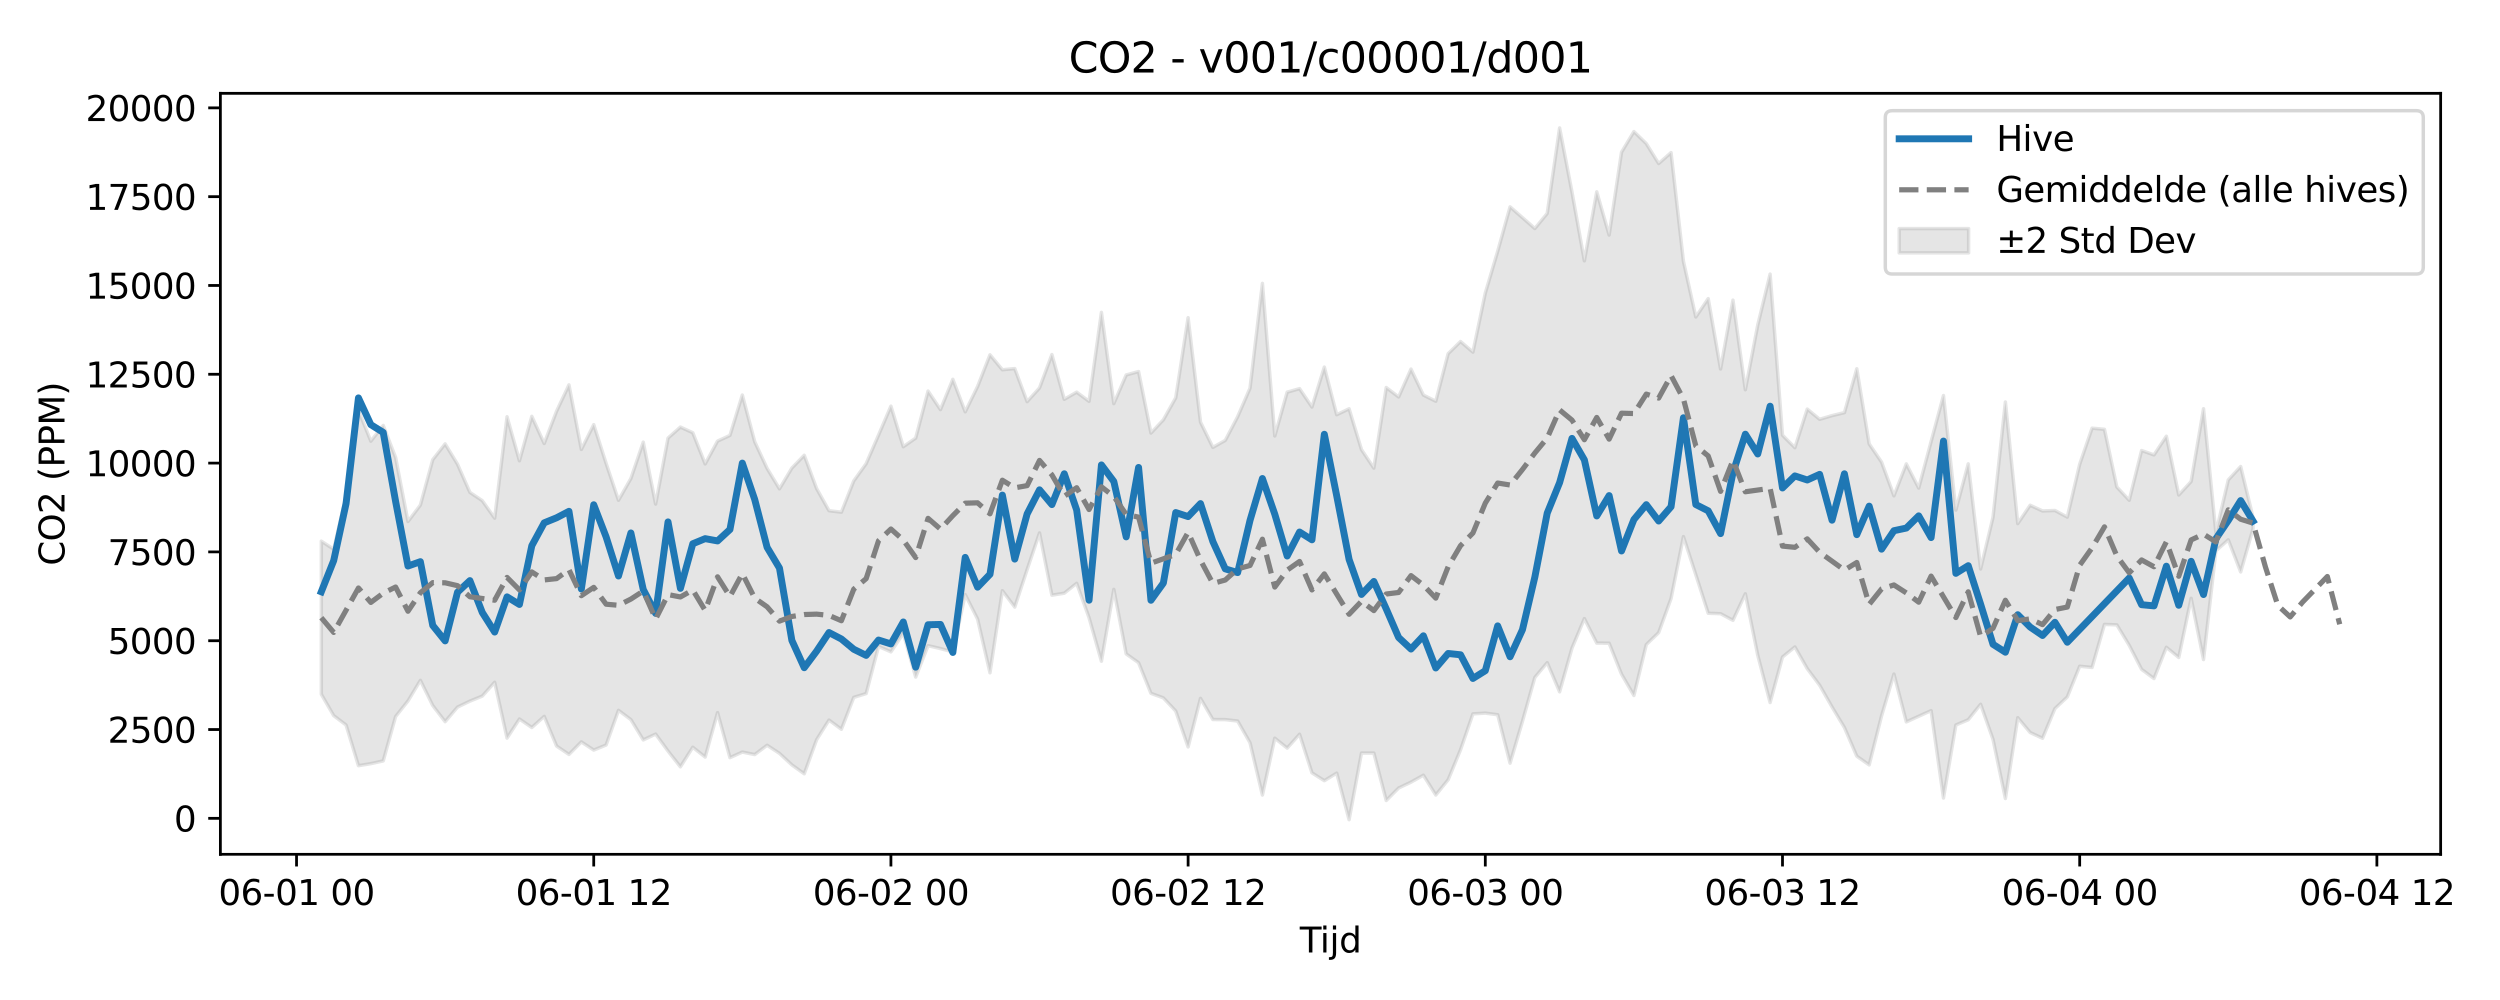 <?xml version="1.0" encoding="utf-8" standalone="no"?>
<!DOCTYPE svg PUBLIC "-//W3C//DTD SVG 1.1//EN"
  "http://www.w3.org/Graphics/SVG/1.1/DTD/svg11.dtd">
<svg xmlns:xlink="http://www.w3.org/1999/xlink" width="720pt" height="288pt" viewBox="0 0 720 288" xmlns="http://www.w3.org/2000/svg" version="1.1">
 <defs>
  <style type="text/css">*{stroke-linejoin: round; stroke-linecap: butt}</style>
 </defs>
 <g id="figure_1">
  <g id="patch_1">
   <path d="M 0 288 
L 720 288 
L 720 0 
L 0 0 
z
" style="fill: #ffffff"/>
  </g>
  <g id="axes_1">
   <g id="patch_2">
    <path d="M 63.47 246.04 
L 702.907 246.04 
L 702.907 26.88 
L 63.47 26.88 
z
" style="fill: #ffffff"/>
   </g>
   <g id="FillBetweenPolyCollection_1">
    <defs>
     <path id="mf86ab50b06" d="M 92.535 -132.152 
L 92.535 -88.058 
L 96.102 -81.898 
L 99.668 -79.198 
L 103.234 -67.477 
L 106.801 -68.068 
L 110.367 -68.855 
L 113.933 -81.628 
L 117.499 -86.12 
L 121.066 -92.057 
L 124.632 -84.802 
L 128.198 -80.15 
L 131.765 -84.357 
L 135.331 -86.071 
L 138.897 -87.523 
L 142.464 -91.508 
L 146.03 -75.429 
L 149.596 -80.928 
L 153.162 -78.471 
L 156.729 -81.678 
L 160.295 -73.142 
L 163.861 -70.719 
L 167.428 -74.332 
L 170.994 -71.975 
L 174.56 -73.435 
L 178.126 -83.427 
L 181.693 -80.747 
L 185.259 -74.902 
L 188.825 -76.586 
L 192.392 -71.693 
L 195.958 -67.148 
L 199.524 -72.791 
L 203.091 -69.965 
L 206.657 -82.774 
L 210.223 -69.795 
L 213.789 -71.397 
L 217.356 -70.68 
L 220.922 -73.363 
L 224.488 -71.029 
L 228.055 -67.706 
L 231.621 -65.147 
L 235.187 -74.966 
L 238.754 -80.617 
L 242.32 -77.968 
L 245.886 -87.15 
L 249.452 -88.252 
L 253.019 -101.834 
L 256.585 -100.257 
L 260.151 -105.578 
L 263.718 -93.008 
L 267.284 -102.047 
L 270.85 -101.211 
L 274.417 -100.236 
L 277.983 -116.774 
L 281.549 -109.688 
L 285.115 -94.23 
L 288.682 -117.886 
L 292.248 -113.158 
L 295.814 -123.954 
L 299.381 -134.523 
L 302.947 -116.588 
L 306.513 -117.158 
L 310.08 -120.013 
L 313.646 -110.102 
L 317.212 -97.567 
L 320.778 -118.265 
L 324.345 -99.675 
L 327.911 -97.133 
L 331.477 -88.314 
L 335.044 -87.012 
L 338.61 -83.213 
L 342.176 -72.883 
L 345.743 -86.874 
L 349.309 -80.772 
L 352.875 -80.747 
L 356.441 -80.342 
L 360.008 -74.076 
L 363.574 -59.028 
L 367.14 -75.405 
L 370.707 -72.541 
L 374.273 -76.539 
L 377.839 -65.428 
L 381.406 -63.16 
L 384.972 -65.345 
L 388.538 -51.922 
L 392.104 -71.128 
L 395.671 -71.117 
L 399.237 -57.455 
L 402.803 -61.055 
L 406.37 -62.745 
L 409.936 -64.737 
L 413.502 -59.037 
L 417.068 -63.426 
L 420.635 -72.067 
L 424.201 -82.403 
L 427.767 -82.618 
L 431.334 -82.153 
L 434.9 -68.209 
L 438.466 -80.244 
L 442.033 -92.896 
L 445.599 -97.152 
L 449.165 -88.748 
L 452.731 -101.334 
L 456.298 -109.847 
L 459.864 -102.78 
L 463.43 -102.758 
L 466.997 -93.853 
L 470.563 -87.694 
L 474.129 -102.353 
L 477.696 -105.808 
L 481.262 -115.62 
L 484.828 -133.458 
L 488.394 -122.473 
L 491.961 -111.38 
L 495.527 -111.251 
L 499.093 -109.346 
L 502.66 -116.989 
L 506.226 -99.314 
L 509.792 -85.659 
L 513.359 -98.775 
L 516.925 -101.677 
L 520.491 -95.427 
L 524.057 -90.651 
L 527.624 -84.391 
L 531.19 -78.47 
L 534.756 -70.212 
L 538.323 -67.707 
L 541.889 -81.826 
L 545.455 -93.867 
L 549.022 -80.093 
L 552.588 -81.715 
L 556.154 -83.335 
L 559.72 -58.168 
L 563.287 -79.198 
L 566.853 -80.708 
L 570.419 -85.168 
L 573.986 -75.058 
L 577.552 -58.022 
L 581.118 -81.299 
L 584.685 -77.036 
L 588.251 -75.376 
L 591.817 -83.924 
L 595.383 -87.275 
L 598.95 -96.122 
L 602.516 -95.77 
L 606.082 -108.165 
L 609.649 -108.031 
L 613.215 -102.14 
L 616.781 -95.224 
L 620.348 -92.574 
L 623.914 -101.581 
L 627.48 -98.641 
L 631.046 -115.683 
L 634.613 -98.046 
L 638.179 -129.367 
L 641.745 -132.537 
L 645.312 -123.277 
L 648.878 -135.74 
L 648.878 -138.962 
L 648.878 -138.962 
L 645.312 -153.642 
L 641.745 -149.784 
L 638.179 -134.508 
L 634.613 -170.291 
L 631.046 -149.321 
L 627.48 -145.442 
L 623.914 -162.367 
L 620.348 -156.989 
L 616.781 -158.252 
L 613.215 -143.925 
L 609.649 -147.751 
L 606.082 -164.363 
L 602.516 -164.685 
L 598.95 -154.299 
L 595.383 -139.07 
L 591.817 -140.981 
L 588.251 -140.847 
L 584.685 -142.489 
L 581.118 -137.21 
L 577.552 -172.231 
L 573.986 -139.038 
L 570.419 -124.137 
L 566.853 -154.407 
L 563.287 -141.091 
L 559.72 -174.089 
L 556.154 -160.823 
L 552.588 -147.425 
L 549.022 -154.394 
L 545.455 -145.205 
L 541.889 -154.927 
L 538.323 -160.161 
L 534.756 -181.798 
L 531.19 -169.161 
L 527.624 -168.302 
L 524.057 -167.244 
L 520.491 -170.182 
L 516.925 -159.071 
L 513.359 -162.669 
L 509.792 -209.066 
L 506.226 -194.357 
L 502.66 -175.751 
L 499.093 -201.558 
L 495.527 -181.722 
L 491.961 -201.997 
L 488.394 -196.712 
L 484.828 -212.756 
L 481.262 -244.054 
L 477.696 -240.908 
L 474.129 -246.646 
L 470.563 -250.106 
L 466.997 -244.151 
L 463.43 -220.302 
L 459.864 -232.76 
L 456.298 -212.872 
L 452.731 -232.686 
L 449.165 -251.158 
L 445.599 -226.536 
L 442.033 -222.183 
L 438.466 -225.323 
L 434.9 -228.429 
L 431.334 -215.618 
L 427.767 -203.591 
L 424.201 -186.586 
L 420.635 -189.642 
L 417.068 -186.147 
L 413.502 -172.445 
L 409.936 -174.217 
L 406.37 -181.702 
L 402.803 -173.677 
L 399.237 -176.391 
L 395.671 -153.179 
L 392.104 -158.526 
L 388.538 -170.269 
L 384.972 -168.569 
L 381.406 -182.279 
L 377.839 -170.776 
L 374.273 -176.071 
L 370.707 -175.058 
L 367.14 -162.447 
L 363.574 -206.391 
L 360.008 -176.218 
L 356.441 -167.98 
L 352.875 -161.168 
L 349.309 -159.151 
L 345.743 -166.44 
L 342.176 -196.514 
L 338.61 -173.44 
L 335.044 -167.089 
L 331.477 -163.283 
L 327.911 -180.995 
L 324.345 -180.016 
L 320.778 -171.759 
L 317.212 -198.045 
L 313.646 -172.416 
L 310.08 -175.065 
L 306.513 -173.004 
L 302.947 -185.886 
L 299.381 -176.278 
L 295.814 -172.33 
L 292.248 -181.848 
L 288.682 -181.511 
L 285.115 -185.818 
L 281.549 -176.689 
L 277.983 -169.393 
L 274.417 -178.76 
L 270.85 -170.03 
L 267.284 -175.371 
L 263.718 -161.833 
L 260.151 -159.341 
L 256.585 -171.034 
L 253.019 -162.691 
L 249.452 -154.461 
L 245.886 -149.505 
L 242.32 -140.492 
L 238.754 -140.922 
L 235.187 -147.29 
L 231.621 -156.882 
L 228.055 -153.195 
L 224.488 -147.209 
L 220.922 -153.119 
L 217.356 -160.793 
L 213.789 -174.234 
L 210.223 -162.597 
L 206.657 -160.969 
L 203.091 -154.393 
L 199.524 -163.375 
L 195.958 -165.004 
L 192.392 -161.834 
L 188.825 -142.823 
L 185.259 -160.672 
L 181.693 -150.177 
L 178.126 -143.923 
L 174.56 -154.548 
L 170.994 -165.699 
L 167.428 -158.565 
L 163.861 -177.156 
L 160.295 -169.575 
L 156.729 -160.276 
L 153.162 -168.1 
L 149.596 -155.288 
L 146.03 -167.976 
L 142.464 -138.769 
L 138.897 -143.811 
L 135.331 -146.198 
L 131.765 -154.31 
L 128.198 -160.162 
L 124.632 -155.606 
L 121.066 -142.534 
L 117.499 -137.807 
L 113.933 -156.24 
L 110.367 -165.483 
L 106.801 -160.941 
L 103.234 -169.831 
L 99.668 -145.224 
L 96.102 -129.832 
L 92.535 -132.152 
z
" style="stroke: #808080; stroke-opacity: 0.2"/>
    </defs>
    <g clip-path="url(#pe115734ce6)">
     <use xlink:href="#mf86ab50b06" x="0" y="288" style="fill: #808080; fill-opacity: 0.2; stroke: #808080; stroke-opacity: 0.2"/>
    </g>
   </g>
   <g id="matplotlib.axis_1">
    <g id="xtick_1">
     <g id="line2d_1">
      <defs>
       <path id="m7e62f0bc5e" d="M 0 0 
L 0 3.5 
" style="stroke: #000000; stroke-width: 0.8"/>
      </defs>
      <g>
       <use xlink:href="#m7e62f0bc5e" x="85.403" y="246.04" style="stroke: #000000; stroke-width: 0.8"/>
      </g>
     </g>
     <g id="text_1">
      <!-- 06-01 00 -->
      <g transform="translate(62.922 260.638) scale(0.1 -0.1)">
       <defs>
        <path id="DejaVuSans-30" d="M 2034 4250 
Q 1547 4250 1301 3770 
Q 1056 3291 1056 2328 
Q 1056 1369 1301 889 
Q 1547 409 2034 409 
Q 2525 409 2770 889 
Q 3016 1369 3016 2328 
Q 3016 3291 2770 3770 
Q 2525 4250 2034 4250 
z
M 2034 4750 
Q 2819 4750 3233 4129 
Q 3647 3509 3647 2328 
Q 3647 1150 3233 529 
Q 2819 -91 2034 -91 
Q 1250 -91 836 529 
Q 422 1150 422 2328 
Q 422 3509 836 4129 
Q 1250 4750 2034 4750 
z
" transform="scale(0.016)"/>
        <path id="DejaVuSans-36" d="M 2113 2584 
Q 1688 2584 1439 2293 
Q 1191 2003 1191 1497 
Q 1191 994 1439 701 
Q 1688 409 2113 409 
Q 2538 409 2786 701 
Q 3034 994 3034 1497 
Q 3034 2003 2786 2293 
Q 2538 2584 2113 2584 
z
M 3366 4563 
L 3366 3988 
Q 3128 4100 2886 4159 
Q 2644 4219 2406 4219 
Q 1781 4219 1451 3797 
Q 1122 3375 1075 2522 
Q 1259 2794 1537 2939 
Q 1816 3084 2150 3084 
Q 2853 3084 3261 2657 
Q 3669 2231 3669 1497 
Q 3669 778 3244 343 
Q 2819 -91 2113 -91 
Q 1303 -91 875 529 
Q 447 1150 447 2328 
Q 447 3434 972 4092 
Q 1497 4750 2381 4750 
Q 2619 4750 2861 4703 
Q 3103 4656 3366 4563 
z
" transform="scale(0.016)"/>
        <path id="DejaVuSans-2d" d="M 313 2009 
L 1997 2009 
L 1997 1497 
L 313 1497 
L 313 2009 
z
" transform="scale(0.016)"/>
        <path id="DejaVuSans-31" d="M 794 531 
L 1825 531 
L 1825 4091 
L 703 3866 
L 703 4441 
L 1819 4666 
L 2450 4666 
L 2450 531 
L 3481 531 
L 3481 0 
L 794 0 
L 794 531 
z
" transform="scale(0.016)"/>
        <path id="DejaVuSans-20" transform="scale(0.016)"/>
       </defs>
       <use xlink:href="#DejaVuSans-30"/>
       <use xlink:href="#DejaVuSans-36" transform="translate(63.623 0)"/>
       <use xlink:href="#DejaVuSans-2d" transform="translate(127.246 0)"/>
       <use xlink:href="#DejaVuSans-30" transform="translate(163.33 0)"/>
       <use xlink:href="#DejaVuSans-31" transform="translate(226.953 0)"/>
       <use xlink:href="#DejaVuSans-20" transform="translate(290.576 0)"/>
       <use xlink:href="#DejaVuSans-30" transform="translate(322.363 0)"/>
       <use xlink:href="#DejaVuSans-30" transform="translate(385.986 0)"/>
      </g>
     </g>
    </g>
    <g id="xtick_2">
     <g id="line2d_2">
      <g>
       <use xlink:href="#m7e62f0bc5e" x="170.994" y="246.04" style="stroke: #000000; stroke-width: 0.8"/>
      </g>
     </g>
     <g id="text_2">
      <!-- 06-01 12 -->
      <g transform="translate(148.513 260.638) scale(0.1 -0.1)">
       <defs>
        <path id="DejaVuSans-32" d="M 1228 531 
L 3431 531 
L 3431 0 
L 469 0 
L 469 531 
Q 828 903 1448 1529 
Q 2069 2156 2228 2338 
Q 2531 2678 2651 2914 
Q 2772 3150 2772 3378 
Q 2772 3750 2511 3984 
Q 2250 4219 1831 4219 
Q 1534 4219 1204 4116 
Q 875 4013 500 3803 
L 500 4441 
Q 881 4594 1212 4672 
Q 1544 4750 1819 4750 
Q 2544 4750 2975 4387 
Q 3406 4025 3406 3419 
Q 3406 3131 3298 2873 
Q 3191 2616 2906 2266 
Q 2828 2175 2409 1742 
Q 1991 1309 1228 531 
z
" transform="scale(0.016)"/>
       </defs>
       <use xlink:href="#DejaVuSans-30"/>
       <use xlink:href="#DejaVuSans-36" transform="translate(63.623 0)"/>
       <use xlink:href="#DejaVuSans-2d" transform="translate(127.246 0)"/>
       <use xlink:href="#DejaVuSans-30" transform="translate(163.33 0)"/>
       <use xlink:href="#DejaVuSans-31" transform="translate(226.953 0)"/>
       <use xlink:href="#DejaVuSans-20" transform="translate(290.576 0)"/>
       <use xlink:href="#DejaVuSans-31" transform="translate(322.363 0)"/>
       <use xlink:href="#DejaVuSans-32" transform="translate(385.986 0)"/>
      </g>
     </g>
    </g>
    <g id="xtick_3">
     <g id="line2d_3">
      <g>
       <use xlink:href="#m7e62f0bc5e" x="256.585" y="246.04" style="stroke: #000000; stroke-width: 0.8"/>
      </g>
     </g>
     <g id="text_3">
      <!-- 06-02 00 -->
      <g transform="translate(234.105 260.638) scale(0.1 -0.1)">
       <use xlink:href="#DejaVuSans-30"/>
       <use xlink:href="#DejaVuSans-36" transform="translate(63.623 0)"/>
       <use xlink:href="#DejaVuSans-2d" transform="translate(127.246 0)"/>
       <use xlink:href="#DejaVuSans-30" transform="translate(163.33 0)"/>
       <use xlink:href="#DejaVuSans-32" transform="translate(226.953 0)"/>
       <use xlink:href="#DejaVuSans-20" transform="translate(290.576 0)"/>
       <use xlink:href="#DejaVuSans-30" transform="translate(322.363 0)"/>
       <use xlink:href="#DejaVuSans-30" transform="translate(385.986 0)"/>
      </g>
     </g>
    </g>
    <g id="xtick_4">
     <g id="line2d_4">
      <g>
       <use xlink:href="#m7e62f0bc5e" x="342.176" y="246.04" style="stroke: #000000; stroke-width: 0.8"/>
      </g>
     </g>
     <g id="text_4">
      <!-- 06-02 12 -->
      <g transform="translate(319.696 260.638) scale(0.1 -0.1)">
       <use xlink:href="#DejaVuSans-30"/>
       <use xlink:href="#DejaVuSans-36" transform="translate(63.623 0)"/>
       <use xlink:href="#DejaVuSans-2d" transform="translate(127.246 0)"/>
       <use xlink:href="#DejaVuSans-30" transform="translate(163.33 0)"/>
       <use xlink:href="#DejaVuSans-32" transform="translate(226.953 0)"/>
       <use xlink:href="#DejaVuSans-20" transform="translate(290.576 0)"/>
       <use xlink:href="#DejaVuSans-31" transform="translate(322.363 0)"/>
       <use xlink:href="#DejaVuSans-32" transform="translate(385.986 0)"/>
      </g>
     </g>
    </g>
    <g id="xtick_5">
     <g id="line2d_5">
      <g>
       <use xlink:href="#m7e62f0bc5e" x="427.767" y="246.04" style="stroke: #000000; stroke-width: 0.8"/>
      </g>
     </g>
     <g id="text_5">
      <!-- 06-03 00 -->
      <g transform="translate(405.287 260.638) scale(0.1 -0.1)">
       <defs>
        <path id="DejaVuSans-33" d="M 2597 2516 
Q 3050 2419 3304 2112 
Q 3559 1806 3559 1356 
Q 3559 666 3084 287 
Q 2609 -91 1734 -91 
Q 1441 -91 1130 -33 
Q 819 25 488 141 
L 488 750 
Q 750 597 1062 519 
Q 1375 441 1716 441 
Q 2309 441 2620 675 
Q 2931 909 2931 1356 
Q 2931 1769 2642 2001 
Q 2353 2234 1838 2234 
L 1294 2234 
L 1294 2753 
L 1863 2753 
Q 2328 2753 2575 2939 
Q 2822 3125 2822 3475 
Q 2822 3834 2567 4026 
Q 2313 4219 1838 4219 
Q 1578 4219 1281 4162 
Q 984 4106 628 3988 
L 628 4550 
Q 988 4650 1302 4700 
Q 1616 4750 1894 4750 
Q 2613 4750 3031 4423 
Q 3450 4097 3450 3541 
Q 3450 3153 3228 2886 
Q 3006 2619 2597 2516 
z
" transform="scale(0.016)"/>
       </defs>
       <use xlink:href="#DejaVuSans-30"/>
       <use xlink:href="#DejaVuSans-36" transform="translate(63.623 0)"/>
       <use xlink:href="#DejaVuSans-2d" transform="translate(127.246 0)"/>
       <use xlink:href="#DejaVuSans-30" transform="translate(163.33 0)"/>
       <use xlink:href="#DejaVuSans-33" transform="translate(226.953 0)"/>
       <use xlink:href="#DejaVuSans-20" transform="translate(290.576 0)"/>
       <use xlink:href="#DejaVuSans-30" transform="translate(322.363 0)"/>
       <use xlink:href="#DejaVuSans-30" transform="translate(385.986 0)"/>
      </g>
     </g>
    </g>
    <g id="xtick_6">
     <g id="line2d_6">
      <g>
       <use xlink:href="#m7e62f0bc5e" x="513.359" y="246.04" style="stroke: #000000; stroke-width: 0.8"/>
      </g>
     </g>
     <g id="text_6">
      <!-- 06-03 12 -->
      <g transform="translate(490.878 260.638) scale(0.1 -0.1)">
       <use xlink:href="#DejaVuSans-30"/>
       <use xlink:href="#DejaVuSans-36" transform="translate(63.623 0)"/>
       <use xlink:href="#DejaVuSans-2d" transform="translate(127.246 0)"/>
       <use xlink:href="#DejaVuSans-30" transform="translate(163.33 0)"/>
       <use xlink:href="#DejaVuSans-33" transform="translate(226.953 0)"/>
       <use xlink:href="#DejaVuSans-20" transform="translate(290.576 0)"/>
       <use xlink:href="#DejaVuSans-31" transform="translate(322.363 0)"/>
       <use xlink:href="#DejaVuSans-32" transform="translate(385.986 0)"/>
      </g>
     </g>
    </g>
    <g id="xtick_7">
     <g id="line2d_7">
      <g>
       <use xlink:href="#m7e62f0bc5e" x="598.95" y="246.04" style="stroke: #000000; stroke-width: 0.8"/>
      </g>
     </g>
     <g id="text_7">
      <!-- 06-04 00 -->
      <g transform="translate(576.469 260.638) scale(0.1 -0.1)">
       <defs>
        <path id="DejaVuSans-34" d="M 2419 4116 
L 825 1625 
L 2419 1625 
L 2419 4116 
z
M 2253 4666 
L 3047 4666 
L 3047 1625 
L 3713 1625 
L 3713 1100 
L 3047 1100 
L 3047 0 
L 2419 0 
L 2419 1100 
L 313 1100 
L 313 1709 
L 2253 4666 
z
" transform="scale(0.016)"/>
       </defs>
       <use xlink:href="#DejaVuSans-30"/>
       <use xlink:href="#DejaVuSans-36" transform="translate(63.623 0)"/>
       <use xlink:href="#DejaVuSans-2d" transform="translate(127.246 0)"/>
       <use xlink:href="#DejaVuSans-30" transform="translate(163.33 0)"/>
       <use xlink:href="#DejaVuSans-34" transform="translate(226.953 0)"/>
       <use xlink:href="#DejaVuSans-20" transform="translate(290.576 0)"/>
       <use xlink:href="#DejaVuSans-30" transform="translate(322.363 0)"/>
       <use xlink:href="#DejaVuSans-30" transform="translate(385.986 0)"/>
      </g>
     </g>
    </g>
    <g id="xtick_8">
     <g id="line2d_8">
      <g>
       <use xlink:href="#m7e62f0bc5e" x="684.541" y="246.04" style="stroke: #000000; stroke-width: 0.8"/>
      </g>
     </g>
     <g id="text_8">
      <!-- 06-04 12 -->
      <g transform="translate(662.06 260.638) scale(0.1 -0.1)">
       <use xlink:href="#DejaVuSans-30"/>
       <use xlink:href="#DejaVuSans-36" transform="translate(63.623 0)"/>
       <use xlink:href="#DejaVuSans-2d" transform="translate(127.246 0)"/>
       <use xlink:href="#DejaVuSans-30" transform="translate(163.33 0)"/>
       <use xlink:href="#DejaVuSans-34" transform="translate(226.953 0)"/>
       <use xlink:href="#DejaVuSans-20" transform="translate(290.576 0)"/>
       <use xlink:href="#DejaVuSans-31" transform="translate(322.363 0)"/>
       <use xlink:href="#DejaVuSans-32" transform="translate(385.986 0)"/>
      </g>
     </g>
    </g>
    <g id="text_9">
     <!-- Tijd -->
     <g transform="translate(374.339 274.317) scale(0.1 -0.1)">
      <defs>
       <path id="DejaVuSans-54" d="M -19 4666 
L 3928 4666 
L 3928 4134 
L 2272 4134 
L 2272 0 
L 1638 0 
L 1638 4134 
L -19 4134 
L -19 4666 
z
" transform="scale(0.016)"/>
       <path id="DejaVuSans-69" d="M 603 3500 
L 1178 3500 
L 1178 0 
L 603 0 
L 603 3500 
z
M 603 4863 
L 1178 4863 
L 1178 4134 
L 603 4134 
L 603 4863 
z
" transform="scale(0.016)"/>
       <path id="DejaVuSans-6a" d="M 603 3500 
L 1178 3500 
L 1178 -63 
Q 1178 -731 923 -1031 
Q 669 -1331 103 -1331 
L -116 -1331 
L -116 -844 
L 38 -844 
Q 366 -844 484 -692 
Q 603 -541 603 -63 
L 603 3500 
z
M 603 4863 
L 1178 4863 
L 1178 4134 
L 603 4134 
L 603 4863 
z
" transform="scale(0.016)"/>
       <path id="DejaVuSans-64" d="M 2906 2969 
L 2906 4863 
L 3481 4863 
L 3481 0 
L 2906 0 
L 2906 525 
Q 2725 213 2448 61 
Q 2172 -91 1784 -91 
Q 1150 -91 751 415 
Q 353 922 353 1747 
Q 353 2572 751 3078 
Q 1150 3584 1784 3584 
Q 2172 3584 2448 3432 
Q 2725 3281 2906 2969 
z
M 947 1747 
Q 947 1113 1208 752 
Q 1469 391 1925 391 
Q 2381 391 2643 752 
Q 2906 1113 2906 1747 
Q 2906 2381 2643 2742 
Q 2381 3103 1925 3103 
Q 1469 3103 1208 2742 
Q 947 2381 947 1747 
z
" transform="scale(0.016)"/>
      </defs>
      <use xlink:href="#DejaVuSans-54"/>
      <use xlink:href="#DejaVuSans-69" transform="translate(57.959 0)"/>
      <use xlink:href="#DejaVuSans-6a" transform="translate(85.742 0)"/>
      <use xlink:href="#DejaVuSans-64" transform="translate(113.525 0)"/>
     </g>
    </g>
   </g>
   <g id="matplotlib.axis_2">
    <g id="ytick_1">
     <g id="line2d_9">
      <defs>
       <path id="m03a773b236" d="M 0 0 
L -3.5 0 
" style="stroke: #000000; stroke-width: 0.8"/>
      </defs>
      <g>
       <use xlink:href="#m03a773b236" x="63.47" y="235.682" style="stroke: #000000; stroke-width: 0.8"/>
      </g>
     </g>
     <g id="text_10">
      <!-- 0 -->
      <g transform="translate(50.108 239.481) scale(0.1 -0.1)">
       <use xlink:href="#DejaVuSans-30"/>
      </g>
     </g>
    </g>
    <g id="ytick_2">
     <g id="line2d_10">
      <g>
       <use xlink:href="#m03a773b236" x="63.47" y="210.104" style="stroke: #000000; stroke-width: 0.8"/>
      </g>
     </g>
     <g id="text_11">
      <!-- 2500 -->
      <g transform="translate(31.02 213.903) scale(0.1 -0.1)">
       <defs>
        <path id="DejaVuSans-35" d="M 691 4666 
L 3169 4666 
L 3169 4134 
L 1269 4134 
L 1269 2991 
Q 1406 3038 1543 3061 
Q 1681 3084 1819 3084 
Q 2600 3084 3056 2656 
Q 3513 2228 3513 1497 
Q 3513 744 3044 326 
Q 2575 -91 1722 -91 
Q 1428 -91 1123 -41 
Q 819 9 494 109 
L 494 744 
Q 775 591 1075 516 
Q 1375 441 1709 441 
Q 2250 441 2565 725 
Q 2881 1009 2881 1497 
Q 2881 1984 2565 2268 
Q 2250 2553 1709 2553 
Q 1456 2553 1204 2497 
Q 953 2441 691 2322 
L 691 4666 
z
" transform="scale(0.016)"/>
       </defs>
       <use xlink:href="#DejaVuSans-32"/>
       <use xlink:href="#DejaVuSans-35" transform="translate(63.623 0)"/>
       <use xlink:href="#DejaVuSans-30" transform="translate(127.246 0)"/>
       <use xlink:href="#DejaVuSans-30" transform="translate(190.869 0)"/>
      </g>
     </g>
    </g>
    <g id="ytick_3">
     <g id="line2d_11">
      <g>
       <use xlink:href="#m03a773b236" x="63.47" y="184.527" style="stroke: #000000; stroke-width: 0.8"/>
      </g>
     </g>
     <g id="text_12">
      <!-- 5000 -->
      <g transform="translate(31.02 188.326) scale(0.1 -0.1)">
       <use xlink:href="#DejaVuSans-35"/>
       <use xlink:href="#DejaVuSans-30" transform="translate(63.623 0)"/>
       <use xlink:href="#DejaVuSans-30" transform="translate(127.246 0)"/>
       <use xlink:href="#DejaVuSans-30" transform="translate(190.869 0)"/>
      </g>
     </g>
    </g>
    <g id="ytick_4">
     <g id="line2d_12">
      <g>
       <use xlink:href="#m03a773b236" x="63.47" y="158.949" style="stroke: #000000; stroke-width: 0.8"/>
      </g>
     </g>
     <g id="text_13">
      <!-- 7500 -->
      <g transform="translate(31.02 162.749) scale(0.1 -0.1)">
       <defs>
        <path id="DejaVuSans-37" d="M 525 4666 
L 3525 4666 
L 3525 4397 
L 1831 0 
L 1172 0 
L 2766 4134 
L 525 4134 
L 525 4666 
z
" transform="scale(0.016)"/>
       </defs>
       <use xlink:href="#DejaVuSans-37"/>
       <use xlink:href="#DejaVuSans-35" transform="translate(63.623 0)"/>
       <use xlink:href="#DejaVuSans-30" transform="translate(127.246 0)"/>
       <use xlink:href="#DejaVuSans-30" transform="translate(190.869 0)"/>
      </g>
     </g>
    </g>
    <g id="ytick_5">
     <g id="line2d_13">
      <g>
       <use xlink:href="#m03a773b236" x="63.47" y="133.372" style="stroke: #000000; stroke-width: 0.8"/>
      </g>
     </g>
     <g id="text_14">
      <!-- 10000 -->
      <g transform="translate(24.657 137.171) scale(0.1 -0.1)">
       <use xlink:href="#DejaVuSans-31"/>
       <use xlink:href="#DejaVuSans-30" transform="translate(63.623 0)"/>
       <use xlink:href="#DejaVuSans-30" transform="translate(127.246 0)"/>
       <use xlink:href="#DejaVuSans-30" transform="translate(190.869 0)"/>
       <use xlink:href="#DejaVuSans-30" transform="translate(254.492 0)"/>
      </g>
     </g>
    </g>
    <g id="ytick_6">
     <g id="line2d_14">
      <g>
       <use xlink:href="#m03a773b236" x="63.47" y="107.795" style="stroke: #000000; stroke-width: 0.8"/>
      </g>
     </g>
     <g id="text_15">
      <!-- 12500 -->
      <g transform="translate(24.657 111.594) scale(0.1 -0.1)">
       <use xlink:href="#DejaVuSans-31"/>
       <use xlink:href="#DejaVuSans-32" transform="translate(63.623 0)"/>
       <use xlink:href="#DejaVuSans-35" transform="translate(127.246 0)"/>
       <use xlink:href="#DejaVuSans-30" transform="translate(190.869 0)"/>
       <use xlink:href="#DejaVuSans-30" transform="translate(254.492 0)"/>
      </g>
     </g>
    </g>
    <g id="ytick_7">
     <g id="line2d_15">
      <g>
       <use xlink:href="#m03a773b236" x="63.47" y="82.217" style="stroke: #000000; stroke-width: 0.8"/>
      </g>
     </g>
     <g id="text_16">
      <!-- 15000 -->
      <g transform="translate(24.657 86.016) scale(0.1 -0.1)">
       <use xlink:href="#DejaVuSans-31"/>
       <use xlink:href="#DejaVuSans-35" transform="translate(63.623 0)"/>
       <use xlink:href="#DejaVuSans-30" transform="translate(127.246 0)"/>
       <use xlink:href="#DejaVuSans-30" transform="translate(190.869 0)"/>
       <use xlink:href="#DejaVuSans-30" transform="translate(254.492 0)"/>
      </g>
     </g>
    </g>
    <g id="ytick_8">
     <g id="line2d_16">
      <g>
       <use xlink:href="#m03a773b236" x="63.47" y="56.64" style="stroke: #000000; stroke-width: 0.8"/>
      </g>
     </g>
     <g id="text_17">
      <!-- 17500 -->
      <g transform="translate(24.657 60.439) scale(0.1 -0.1)">
       <use xlink:href="#DejaVuSans-31"/>
       <use xlink:href="#DejaVuSans-37" transform="translate(63.623 0)"/>
       <use xlink:href="#DejaVuSans-35" transform="translate(127.246 0)"/>
       <use xlink:href="#DejaVuSans-30" transform="translate(190.869 0)"/>
       <use xlink:href="#DejaVuSans-30" transform="translate(254.492 0)"/>
      </g>
     </g>
    </g>
    <g id="ytick_9">
     <g id="line2d_17">
      <g>
       <use xlink:href="#m03a773b236" x="63.47" y="31.062" style="stroke: #000000; stroke-width: 0.8"/>
      </g>
     </g>
     <g id="text_18">
      <!-- 20000 -->
      <g transform="translate(24.657 34.862) scale(0.1 -0.1)">
       <use xlink:href="#DejaVuSans-32"/>
       <use xlink:href="#DejaVuSans-30" transform="translate(63.623 0)"/>
       <use xlink:href="#DejaVuSans-30" transform="translate(127.246 0)"/>
       <use xlink:href="#DejaVuSans-30" transform="translate(190.869 0)"/>
       <use xlink:href="#DejaVuSans-30" transform="translate(254.492 0)"/>
      </g>
     </g>
    </g>
    <g id="text_19">
     <!-- CO2 (PPM) -->
     <g transform="translate(18.578 162.903) rotate(-90) scale(0.1 -0.1)">
      <defs>
       <path id="DejaVuSans-43" d="M 4122 4306 
L 4122 3641 
Q 3803 3938 3442 4084 
Q 3081 4231 2675 4231 
Q 1875 4231 1450 3742 
Q 1025 3253 1025 2328 
Q 1025 1406 1450 917 
Q 1875 428 2675 428 
Q 3081 428 3442 575 
Q 3803 722 4122 1019 
L 4122 359 
Q 3791 134 3420 21 
Q 3050 -91 2638 -91 
Q 1578 -91 968 557 
Q 359 1206 359 2328 
Q 359 3453 968 4101 
Q 1578 4750 2638 4750 
Q 3056 4750 3426 4639 
Q 3797 4528 4122 4306 
z
" transform="scale(0.016)"/>
       <path id="DejaVuSans-4f" d="M 2522 4238 
Q 1834 4238 1429 3725 
Q 1025 3213 1025 2328 
Q 1025 1447 1429 934 
Q 1834 422 2522 422 
Q 3209 422 3611 934 
Q 4013 1447 4013 2328 
Q 4013 3213 3611 3725 
Q 3209 4238 2522 4238 
z
M 2522 4750 
Q 3503 4750 4090 4092 
Q 4678 3434 4678 2328 
Q 4678 1225 4090 567 
Q 3503 -91 2522 -91 
Q 1538 -91 948 565 
Q 359 1222 359 2328 
Q 359 3434 948 4092 
Q 1538 4750 2522 4750 
z
" transform="scale(0.016)"/>
       <path id="DejaVuSans-28" d="M 1984 4856 
Q 1566 4138 1362 3434 
Q 1159 2731 1159 2009 
Q 1159 1288 1364 580 
Q 1569 -128 1984 -844 
L 1484 -844 
Q 1016 -109 783 600 
Q 550 1309 550 2009 
Q 550 2706 781 3412 
Q 1013 4119 1484 4856 
L 1984 4856 
z
" transform="scale(0.016)"/>
       <path id="DejaVuSans-50" d="M 1259 4147 
L 1259 2394 
L 2053 2394 
Q 2494 2394 2734 2622 
Q 2975 2850 2975 3272 
Q 2975 3691 2734 3919 
Q 2494 4147 2053 4147 
L 1259 4147 
z
M 628 4666 
L 2053 4666 
Q 2838 4666 3239 4311 
Q 3641 3956 3641 3272 
Q 3641 2581 3239 2228 
Q 2838 1875 2053 1875 
L 1259 1875 
L 1259 0 
L 628 0 
L 628 4666 
z
" transform="scale(0.016)"/>
       <path id="DejaVuSans-4d" d="M 628 4666 
L 1569 4666 
L 2759 1491 
L 3956 4666 
L 4897 4666 
L 4897 0 
L 4281 0 
L 4281 4097 
L 3078 897 
L 2444 897 
L 1241 4097 
L 1241 0 
L 628 0 
L 628 4666 
z
" transform="scale(0.016)"/>
       <path id="DejaVuSans-29" d="M 513 4856 
L 1013 4856 
Q 1481 4119 1714 3412 
Q 1947 2706 1947 2009 
Q 1947 1309 1714 600 
Q 1481 -109 1013 -844 
L 513 -844 
Q 928 -128 1133 580 
Q 1338 1288 1338 2009 
Q 1338 2731 1133 3434 
Q 928 4138 513 4856 
z
" transform="scale(0.016)"/>
      </defs>
      <use xlink:href="#DejaVuSans-43"/>
      <use xlink:href="#DejaVuSans-4f" transform="translate(69.824 0)"/>
      <use xlink:href="#DejaVuSans-32" transform="translate(148.535 0)"/>
      <use xlink:href="#DejaVuSans-20" transform="translate(212.158 0)"/>
      <use xlink:href="#DejaVuSans-28" transform="translate(243.945 0)"/>
      <use xlink:href="#DejaVuSans-50" transform="translate(282.959 0)"/>
      <use xlink:href="#DejaVuSans-50" transform="translate(343.262 0)"/>
      <use xlink:href="#DejaVuSans-4d" transform="translate(403.564 0)"/>
      <use xlink:href="#DejaVuSans-29" transform="translate(489.844 0)"/>
     </g>
    </g>
   </g>
   <g id="line2d_18">
    <path d="M 92.535 170.429 
L 96.102 161.463 
L 99.668 145.022 
L 103.234 114.598 
L 106.801 122.302 
L 110.367 124.539 
L 113.933 144.401 
L 117.499 163.021 
L 121.066 161.763 
L 124.632 180.133 
L 128.198 184.571 
L 131.765 170.556 
L 135.331 167.219 
L 138.897 176.393 
L 142.464 182.03 
L 146.03 171.897 
L 149.596 174.084 
L 153.162 157.159 
L 156.729 150.575 
L 160.295 149.123 
L 163.861 147.262 
L 167.428 169.634 
L 170.994 145.373 
L 174.56 154.635 
L 178.126 165.883 
L 181.693 153.493 
L 185.259 169.784 
L 188.825 176.639 
L 192.392 150.314 
L 195.958 169.446 
L 199.524 156.599 
L 203.091 155.13 
L 206.657 155.788 
L 210.223 152.499 
L 213.789 133.377 
L 217.356 143.842 
L 220.922 157.633 
L 224.488 163.604 
L 228.055 184.431 
L 231.621 192.299 
L 235.187 187.528 
L 238.754 182.17 
L 242.32 184.029 
L 245.886 186.989 
L 249.452 188.749 
L 253.019 184.332 
L 256.585 185.451 
L 260.151 179.132 
L 263.718 192.142 
L 267.284 179.926 
L 270.85 179.838 
L 274.417 187.903 
L 277.983 160.535 
L 281.549 169.104 
L 285.115 165.39 
L 288.682 142.59 
L 292.248 161.016 
L 295.814 148.002 
L 299.381 141.072 
L 302.947 145.317 
L 306.513 136.451 
L 310.08 146.887 
L 313.646 172.853 
L 317.212 133.899 
L 320.778 138.661 
L 324.345 154.617 
L 327.911 134.63 
L 331.477 172.874 
L 335.044 167.927 
L 338.61 147.613 
L 342.176 148.776 
L 345.743 145.04 
L 349.309 155.976 
L 352.875 163.833 
L 356.441 164.904 
L 360.008 149.857 
L 363.574 137.817 
L 367.14 148.098 
L 370.707 160.131 
L 374.273 153.225 
L 377.839 155.461 
L 381.406 125.075 
L 384.972 142.795 
L 388.538 161.118 
L 392.104 171.199 
L 395.671 167.462 
L 399.237 175.367 
L 402.803 183.599 
L 406.37 186.924 
L 409.936 183.112 
L 413.502 192.374 
L 417.068 188.2 
L 420.635 188.578 
L 424.201 195.395 
L 427.767 193.162 
L 431.334 180.254 
L 434.9 189.144 
L 438.466 181.352 
L 442.033 166.21 
L 445.599 147.777 
L 449.165 138.999 
L 452.731 126.261 
L 456.298 132.444 
L 459.864 148.591 
L 463.43 142.733 
L 466.997 158.677 
L 470.563 149.626 
L 474.129 145.347 
L 477.696 150.054 
L 481.262 145.941 
L 484.828 120.314 
L 488.394 145.305 
L 491.961 147.119 
L 495.527 153.68 
L 499.093 136.148 
L 502.66 125.054 
L 506.226 130.743 
L 509.792 116.992 
L 513.359 140.534 
L 516.925 137.062 
L 520.491 138.237 
L 524.057 136.615 
L 527.624 149.813 
L 531.19 136.455 
L 534.756 153.977 
L 538.323 145.772 
L 541.889 158.158 
L 545.455 152.841 
L 549.022 152.081 
L 552.588 148.57 
L 556.154 154.821 
L 559.72 127.029 
L 563.287 165.122 
L 566.853 162.919 
L 570.419 174.02 
L 573.986 185.557 
L 577.552 187.838 
L 581.118 177.041 
L 584.685 180.591 
L 588.251 183.019 
L 591.817 179.224 
L 595.383 184.962 
L 613.215 166.469 
L 616.781 174.153 
L 620.348 174.49 
L 623.914 163.066 
L 627.48 174.316 
L 631.046 161.664 
L 634.613 171.227 
L 638.179 155.154 
L 641.745 149.888 
L 645.312 144.172 
L 648.878 150.079 
L 648.878 150.079 
" clip-path="url(#pe115734ce6)" style="fill: none; stroke: #1f77b4; stroke-width: 2; stroke-linecap: square"/>
   </g>
   <g id="line2d_19">
    <path d="M 92.535 177.895 
L 96.102 182.135 
L 103.234 169.346 
L 106.801 173.496 
L 110.367 170.831 
L 113.933 169.066 
L 117.499 176.037 
L 121.066 170.705 
L 124.632 167.796 
L 128.198 167.844 
L 131.765 168.667 
L 135.331 171.865 
L 142.464 172.862 
L 146.03 166.297 
L 149.596 169.892 
L 153.162 164.715 
L 156.729 167.023 
L 160.295 166.641 
L 163.861 164.062 
L 167.428 171.552 
L 170.994 169.163 
L 174.56 174.009 
L 178.126 174.325 
L 181.693 172.538 
L 185.259 170.213 
L 188.825 178.296 
L 192.392 171.236 
L 195.958 171.924 
L 199.524 169.917 
L 203.091 175.821 
L 206.657 166.129 
L 210.223 171.804 
L 213.789 165.184 
L 217.356 172.263 
L 220.922 174.759 
L 224.488 178.881 
L 228.055 177.549 
L 231.621 176.986 
L 235.187 176.872 
L 238.754 177.231 
L 242.32 178.77 
L 245.886 169.672 
L 249.452 166.644 
L 253.019 155.737 
L 256.585 152.355 
L 260.151 155.541 
L 263.718 160.58 
L 267.284 149.291 
L 270.85 152.379 
L 274.417 148.502 
L 277.983 144.916 
L 281.549 144.811 
L 285.115 147.976 
L 288.682 138.301 
L 292.248 140.497 
L 295.814 139.858 
L 299.381 132.6 
L 302.947 136.763 
L 306.513 142.919 
L 310.08 140.461 
L 313.646 146.741 
L 317.212 140.194 
L 320.778 142.988 
L 324.345 148.155 
L 327.911 148.936 
L 331.477 162.202 
L 338.61 159.673 
L 342.176 153.301 
L 345.743 161.343 
L 349.309 168.038 
L 352.875 167.043 
L 356.441 163.839 
L 360.008 162.853 
L 363.574 155.29 
L 367.14 169.074 
L 370.707 164.201 
L 374.273 161.695 
L 377.839 169.898 
L 381.406 165.281 
L 388.538 176.905 
L 392.104 173.173 
L 395.671 175.852 
L 399.237 171.077 
L 402.803 170.634 
L 406.37 165.777 
L 409.936 168.523 
L 413.502 172.259 
L 417.068 163.213 
L 420.635 157.145 
L 424.201 153.506 
L 427.767 144.895 
L 431.334 139.115 
L 434.9 139.681 
L 438.466 135.216 
L 442.033 130.461 
L 445.599 126.156 
L 449.165 118.047 
L 452.731 120.99 
L 456.298 126.64 
L 459.864 120.23 
L 463.43 126.47 
L 466.997 118.998 
L 470.563 119.1 
L 474.129 113.501 
L 477.696 114.642 
L 481.262 108.163 
L 484.828 114.893 
L 488.394 128.408 
L 491.961 131.312 
L 495.527 141.513 
L 499.093 132.548 
L 502.66 141.63 
L 509.792 140.637 
L 513.359 157.278 
L 516.925 157.626 
L 520.491 155.196 
L 524.057 159.053 
L 531.19 164.184 
L 534.756 161.995 
L 538.323 174.066 
L 541.889 169.623 
L 545.455 168.464 
L 549.022 170.757 
L 552.588 173.43 
L 556.154 165.921 
L 563.287 177.855 
L 566.853 170.442 
L 570.419 183.347 
L 573.986 180.952 
L 577.552 172.873 
L 581.118 178.746 
L 584.685 178.238 
L 588.251 179.889 
L 591.817 175.547 
L 595.383 174.828 
L 598.95 162.789 
L 602.516 157.773 
L 606.082 151.736 
L 609.649 160.109 
L 613.215 164.967 
L 616.781 161.262 
L 620.348 163.219 
L 623.914 156.026 
L 627.48 165.958 
L 631.046 155.498 
L 634.613 153.832 
L 638.179 156.063 
L 641.745 146.839 
L 645.312 149.54 
L 648.878 150.649 
L 652.444 163.284 
L 656.011 174.357 
L 659.577 177.677 
L 663.143 173.401 
L 670.276 166.036 
L 673.842 179.79 
L 673.842 179.79 
" clip-path="url(#pe115734ce6)" style="fill: none; stroke-dasharray: 5.55,2.4; stroke-dashoffset: 0; stroke: #808080; stroke-width: 1.5"/>
   </g>
   <g id="patch_3">
    <path d="M 63.47 246.04 
L 63.47 26.88 
" style="fill: none; stroke: #000000; stroke-width: 0.8; stroke-linejoin: miter; stroke-linecap: square"/>
   </g>
   <g id="patch_4">
    <path d="M 702.907 246.04 
L 702.907 26.88 
" style="fill: none; stroke: #000000; stroke-width: 0.8; stroke-linejoin: miter; stroke-linecap: square"/>
   </g>
   <g id="patch_5">
    <path d="M 63.47 246.04 
L 702.907 246.04 
" style="fill: none; stroke: #000000; stroke-width: 0.8; stroke-linejoin: miter; stroke-linecap: square"/>
   </g>
   <g id="patch_6">
    <path d="M 63.47 26.88 
L 702.907 26.88 
" style="fill: none; stroke: #000000; stroke-width: 0.8; stroke-linejoin: miter; stroke-linecap: square"/>
   </g>
   <g id="text_20">
    <!-- CO2 - v001/c00001/d001 -->
    <g transform="translate(307.786 20.88) scale(0.12 -0.12)">
     <defs>
      <path id="DejaVuSans-76" d="M 191 3500 
L 800 3500 
L 1894 563 
L 2988 3500 
L 3597 3500 
L 2284 0 
L 1503 0 
L 191 3500 
z
" transform="scale(0.016)"/>
      <path id="DejaVuSans-2f" d="M 1625 4666 
L 2156 4666 
L 531 -594 
L 0 -594 
L 1625 4666 
z
" transform="scale(0.016)"/>
      <path id="DejaVuSans-63" d="M 3122 3366 
L 3122 2828 
Q 2878 2963 2633 3030 
Q 2388 3097 2138 3097 
Q 1578 3097 1268 2742 
Q 959 2388 959 1747 
Q 959 1106 1268 751 
Q 1578 397 2138 397 
Q 2388 397 2633 464 
Q 2878 531 3122 666 
L 3122 134 
Q 2881 22 2623 -34 
Q 2366 -91 2075 -91 
Q 1284 -91 818 406 
Q 353 903 353 1747 
Q 353 2603 823 3093 
Q 1294 3584 2113 3584 
Q 2378 3584 2631 3529 
Q 2884 3475 3122 3366 
z
" transform="scale(0.016)"/>
     </defs>
     <use xlink:href="#DejaVuSans-43"/>
     <use xlink:href="#DejaVuSans-4f" transform="translate(69.824 0)"/>
     <use xlink:href="#DejaVuSans-32" transform="translate(148.535 0)"/>
     <use xlink:href="#DejaVuSans-20" transform="translate(212.158 0)"/>
     <use xlink:href="#DejaVuSans-2d" transform="translate(243.945 0)"/>
     <use xlink:href="#DejaVuSans-20" transform="translate(280.029 0)"/>
     <use xlink:href="#DejaVuSans-76" transform="translate(311.816 0)"/>
     <use xlink:href="#DejaVuSans-30" transform="translate(370.996 0)"/>
     <use xlink:href="#DejaVuSans-30" transform="translate(434.619 0)"/>
     <use xlink:href="#DejaVuSans-31" transform="translate(498.242 0)"/>
     <use xlink:href="#DejaVuSans-2f" transform="translate(561.865 0)"/>
     <use xlink:href="#DejaVuSans-63" transform="translate(595.557 0)"/>
     <use xlink:href="#DejaVuSans-30" transform="translate(650.537 0)"/>
     <use xlink:href="#DejaVuSans-30" transform="translate(714.16 0)"/>
     <use xlink:href="#DejaVuSans-30" transform="translate(777.783 0)"/>
     <use xlink:href="#DejaVuSans-30" transform="translate(841.406 0)"/>
     <use xlink:href="#DejaVuSans-31" transform="translate(905.029 0)"/>
     <use xlink:href="#DejaVuSans-2f" transform="translate(968.652 0)"/>
     <use xlink:href="#DejaVuSans-64" transform="translate(1002.344 0)"/>
     <use xlink:href="#DejaVuSans-30" transform="translate(1065.82 0)"/>
     <use xlink:href="#DejaVuSans-30" transform="translate(1129.443 0)"/>
     <use xlink:href="#DejaVuSans-31" transform="translate(1193.066 0)"/>
    </g>
   </g>
   <g id="legend_1">
    <g id="patch_7">
     <path d="M 544.964 78.914 
L 695.907 78.914 
Q 697.907 78.914 697.907 76.914 
L 697.907 33.88 
Q 697.907 31.88 695.907 31.88 
L 544.964 31.88 
Q 542.964 31.88 542.964 33.88 
L 542.964 76.914 
Q 542.964 78.914 544.964 78.914 
z
" style="fill: #ffffff; opacity: 0.8; stroke: #cccccc; stroke-linejoin: miter"/>
    </g>
    <g id="line2d_20">
     <path d="M 546.964 39.978 
L 556.964 39.978 
L 566.964 39.978 
" style="fill: none; stroke: #1f77b4; stroke-width: 2; stroke-linecap: square"/>
    </g>
    <g id="text_21">
     <!-- Hive -->
     <g transform="translate(574.964 43.478) scale(0.1 -0.1)">
      <defs>
       <path id="DejaVuSans-48" d="M 628 4666 
L 1259 4666 
L 1259 2753 
L 3553 2753 
L 3553 4666 
L 4184 4666 
L 4184 0 
L 3553 0 
L 3553 2222 
L 1259 2222 
L 1259 0 
L 628 0 
L 628 4666 
z
" transform="scale(0.016)"/>
       <path id="DejaVuSans-65" d="M 3597 1894 
L 3597 1613 
L 953 1613 
Q 991 1019 1311 708 
Q 1631 397 2203 397 
Q 2534 397 2845 478 
Q 3156 559 3463 722 
L 3463 178 
Q 3153 47 2828 -22 
Q 2503 -91 2169 -91 
Q 1331 -91 842 396 
Q 353 884 353 1716 
Q 353 2575 817 3079 
Q 1281 3584 2069 3584 
Q 2775 3584 3186 3129 
Q 3597 2675 3597 1894 
z
M 3022 2063 
Q 3016 2534 2758 2815 
Q 2500 3097 2075 3097 
Q 1594 3097 1305 2825 
Q 1016 2553 972 2059 
L 3022 2063 
z
" transform="scale(0.016)"/>
      </defs>
      <use xlink:href="#DejaVuSans-48"/>
      <use xlink:href="#DejaVuSans-69" transform="translate(75.195 0)"/>
      <use xlink:href="#DejaVuSans-76" transform="translate(102.979 0)"/>
      <use xlink:href="#DejaVuSans-65" transform="translate(162.158 0)"/>
     </g>
    </g>
    <g id="line2d_21">
     <path d="M 546.964 54.657 
L 556.964 54.657 
L 566.964 54.657 
" style="fill: none; stroke-dasharray: 5.55,2.4; stroke-dashoffset: 0; stroke: #808080; stroke-width: 1.5"/>
    </g>
    <g id="text_22">
     <!-- Gemiddelde (alle hives) -->
     <g transform="translate(574.964 58.157) scale(0.1 -0.1)">
      <defs>
       <path id="DejaVuSans-47" d="M 3809 666 
L 3809 1919 
L 2778 1919 
L 2778 2438 
L 4434 2438 
L 4434 434 
Q 4069 175 3628 42 
Q 3188 -91 2688 -91 
Q 1594 -91 976 548 
Q 359 1188 359 2328 
Q 359 3472 976 4111 
Q 1594 4750 2688 4750 
Q 3144 4750 3555 4637 
Q 3966 4525 4313 4306 
L 4313 3634 
Q 3963 3931 3569 4081 
Q 3175 4231 2741 4231 
Q 1884 4231 1454 3753 
Q 1025 3275 1025 2328 
Q 1025 1384 1454 906 
Q 1884 428 2741 428 
Q 3075 428 3337 486 
Q 3600 544 3809 666 
z
" transform="scale(0.016)"/>
       <path id="DejaVuSans-6d" d="M 3328 2828 
Q 3544 3216 3844 3400 
Q 4144 3584 4550 3584 
Q 5097 3584 5394 3201 
Q 5691 2819 5691 2113 
L 5691 0 
L 5113 0 
L 5113 2094 
Q 5113 2597 4934 2840 
Q 4756 3084 4391 3084 
Q 3944 3084 3684 2787 
Q 3425 2491 3425 1978 
L 3425 0 
L 2847 0 
L 2847 2094 
Q 2847 2600 2669 2842 
Q 2491 3084 2119 3084 
Q 1678 3084 1418 2786 
Q 1159 2488 1159 1978 
L 1159 0 
L 581 0 
L 581 3500 
L 1159 3500 
L 1159 2956 
Q 1356 3278 1631 3431 
Q 1906 3584 2284 3584 
Q 2666 3584 2933 3390 
Q 3200 3197 3328 2828 
z
" transform="scale(0.016)"/>
       <path id="DejaVuSans-6c" d="M 603 4863 
L 1178 4863 
L 1178 0 
L 603 0 
L 603 4863 
z
" transform="scale(0.016)"/>
       <path id="DejaVuSans-61" d="M 2194 1759 
Q 1497 1759 1228 1600 
Q 959 1441 959 1056 
Q 959 750 1161 570 
Q 1363 391 1709 391 
Q 2188 391 2477 730 
Q 2766 1069 2766 1631 
L 2766 1759 
L 2194 1759 
z
M 3341 1997 
L 3341 0 
L 2766 0 
L 2766 531 
Q 2569 213 2275 61 
Q 1981 -91 1556 -91 
Q 1019 -91 701 211 
Q 384 513 384 1019 
Q 384 1609 779 1909 
Q 1175 2209 1959 2209 
L 2766 2209 
L 2766 2266 
Q 2766 2663 2505 2880 
Q 2244 3097 1772 3097 
Q 1472 3097 1187 3025 
Q 903 2953 641 2809 
L 641 3341 
Q 956 3463 1253 3523 
Q 1550 3584 1831 3584 
Q 2591 3584 2966 3190 
Q 3341 2797 3341 1997 
z
" transform="scale(0.016)"/>
       <path id="DejaVuSans-68" d="M 3513 2113 
L 3513 0 
L 2938 0 
L 2938 2094 
Q 2938 2591 2744 2837 
Q 2550 3084 2163 3084 
Q 1697 3084 1428 2787 
Q 1159 2491 1159 1978 
L 1159 0 
L 581 0 
L 581 4863 
L 1159 4863 
L 1159 2956 
Q 1366 3272 1645 3428 
Q 1925 3584 2291 3584 
Q 2894 3584 3203 3211 
Q 3513 2838 3513 2113 
z
" transform="scale(0.016)"/>
       <path id="DejaVuSans-73" d="M 2834 3397 
L 2834 2853 
Q 2591 2978 2328 3040 
Q 2066 3103 1784 3103 
Q 1356 3103 1142 2972 
Q 928 2841 928 2578 
Q 928 2378 1081 2264 
Q 1234 2150 1697 2047 
L 1894 2003 
Q 2506 1872 2764 1633 
Q 3022 1394 3022 966 
Q 3022 478 2636 193 
Q 2250 -91 1575 -91 
Q 1294 -91 989 -36 
Q 684 19 347 128 
L 347 722 
Q 666 556 975 473 
Q 1284 391 1588 391 
Q 1994 391 2212 530 
Q 2431 669 2431 922 
Q 2431 1156 2273 1281 
Q 2116 1406 1581 1522 
L 1381 1569 
Q 847 1681 609 1914 
Q 372 2147 372 2553 
Q 372 3047 722 3315 
Q 1072 3584 1716 3584 
Q 2034 3584 2315 3537 
Q 2597 3491 2834 3397 
z
" transform="scale(0.016)"/>
      </defs>
      <use xlink:href="#DejaVuSans-47"/>
      <use xlink:href="#DejaVuSans-65" transform="translate(77.49 0)"/>
      <use xlink:href="#DejaVuSans-6d" transform="translate(139.014 0)"/>
      <use xlink:href="#DejaVuSans-69" transform="translate(236.426 0)"/>
      <use xlink:href="#DejaVuSans-64" transform="translate(264.209 0)"/>
      <use xlink:href="#DejaVuSans-64" transform="translate(327.686 0)"/>
      <use xlink:href="#DejaVuSans-65" transform="translate(391.162 0)"/>
      <use xlink:href="#DejaVuSans-6c" transform="translate(452.686 0)"/>
      <use xlink:href="#DejaVuSans-64" transform="translate(480.469 0)"/>
      <use xlink:href="#DejaVuSans-65" transform="translate(543.945 0)"/>
      <use xlink:href="#DejaVuSans-20" transform="translate(605.469 0)"/>
      <use xlink:href="#DejaVuSans-28" transform="translate(637.256 0)"/>
      <use xlink:href="#DejaVuSans-61" transform="translate(676.27 0)"/>
      <use xlink:href="#DejaVuSans-6c" transform="translate(737.549 0)"/>
      <use xlink:href="#DejaVuSans-6c" transform="translate(765.332 0)"/>
      <use xlink:href="#DejaVuSans-65" transform="translate(793.115 0)"/>
      <use xlink:href="#DejaVuSans-20" transform="translate(854.639 0)"/>
      <use xlink:href="#DejaVuSans-68" transform="translate(886.426 0)"/>
      <use xlink:href="#DejaVuSans-69" transform="translate(949.805 0)"/>
      <use xlink:href="#DejaVuSans-76" transform="translate(977.588 0)"/>
      <use xlink:href="#DejaVuSans-65" transform="translate(1036.768 0)"/>
      <use xlink:href="#DejaVuSans-73" transform="translate(1098.291 0)"/>
      <use xlink:href="#DejaVuSans-29" transform="translate(1150.391 0)"/>
     </g>
    </g>
    <g id="patch_8">
     <path d="M 546.964 72.835 
L 566.964 72.835 
L 566.964 65.835 
L 546.964 65.835 
z
" style="fill: #808080; fill-opacity: 0.2; stroke: #808080; stroke-opacity: 0.2; stroke-linejoin: miter"/>
    </g>
    <g id="text_23">
     <!-- ±2 Std Dev -->
     <g transform="translate(574.964 72.835) scale(0.1 -0.1)">
      <defs>
       <path id="DejaVuSans-b1" d="M 2944 4013 
L 2944 2803 
L 4684 2803 
L 4684 2272 
L 2944 2272 
L 2944 1063 
L 2419 1063 
L 2419 2272 
L 678 2272 
L 678 2803 
L 2419 2803 
L 2419 4013 
L 2944 4013 
z
M 678 531 
L 4684 531 
L 4684 0 
L 678 0 
L 678 531 
z
" transform="scale(0.016)"/>
       <path id="DejaVuSans-53" d="M 3425 4513 
L 3425 3897 
Q 3066 4069 2747 4153 
Q 2428 4238 2131 4238 
Q 1616 4238 1336 4038 
Q 1056 3838 1056 3469 
Q 1056 3159 1242 3001 
Q 1428 2844 1947 2747 
L 2328 2669 
Q 3034 2534 3370 2195 
Q 3706 1856 3706 1288 
Q 3706 609 3251 259 
Q 2797 -91 1919 -91 
Q 1588 -91 1214 -16 
Q 841 59 441 206 
L 441 856 
Q 825 641 1194 531 
Q 1563 422 1919 422 
Q 2459 422 2753 634 
Q 3047 847 3047 1241 
Q 3047 1584 2836 1778 
Q 2625 1972 2144 2069 
L 1759 2144 
Q 1053 2284 737 2584 
Q 422 2884 422 3419 
Q 422 4038 858 4394 
Q 1294 4750 2059 4750 
Q 2388 4750 2728 4690 
Q 3069 4631 3425 4513 
z
" transform="scale(0.016)"/>
       <path id="DejaVuSans-74" d="M 1172 4494 
L 1172 3500 
L 2356 3500 
L 2356 3053 
L 1172 3053 
L 1172 1153 
Q 1172 725 1289 603 
Q 1406 481 1766 481 
L 2356 481 
L 2356 0 
L 1766 0 
Q 1100 0 847 248 
Q 594 497 594 1153 
L 594 3053 
L 172 3053 
L 172 3500 
L 594 3500 
L 594 4494 
L 1172 4494 
z
" transform="scale(0.016)"/>
       <path id="DejaVuSans-44" d="M 1259 4147 
L 1259 519 
L 2022 519 
Q 2988 519 3436 956 
Q 3884 1394 3884 2338 
Q 3884 3275 3436 3711 
Q 2988 4147 2022 4147 
L 1259 4147 
z
M 628 4666 
L 1925 4666 
Q 3281 4666 3915 4102 
Q 4550 3538 4550 2338 
Q 4550 1131 3912 565 
Q 3275 0 1925 0 
L 628 0 
L 628 4666 
z
" transform="scale(0.016)"/>
      </defs>
      <use xlink:href="#DejaVuSans-b1"/>
      <use xlink:href="#DejaVuSans-32" transform="translate(83.789 0)"/>
      <use xlink:href="#DejaVuSans-20" transform="translate(147.412 0)"/>
      <use xlink:href="#DejaVuSans-53" transform="translate(179.199 0)"/>
      <use xlink:href="#DejaVuSans-74" transform="translate(242.676 0)"/>
      <use xlink:href="#DejaVuSans-64" transform="translate(281.885 0)"/>
      <use xlink:href="#DejaVuSans-20" transform="translate(345.361 0)"/>
      <use xlink:href="#DejaVuSans-44" transform="translate(377.148 0)"/>
      <use xlink:href="#DejaVuSans-65" transform="translate(454.15 0)"/>
      <use xlink:href="#DejaVuSans-76" transform="translate(515.674 0)"/>
     </g>
    </g>
   </g>
  </g>
 </g>
 <defs>
  <clipPath id="pe115734ce6">
   <rect x="63.47" y="26.88" width="639.437" height="219.16"/>
  </clipPath>
 </defs>
</svg>
